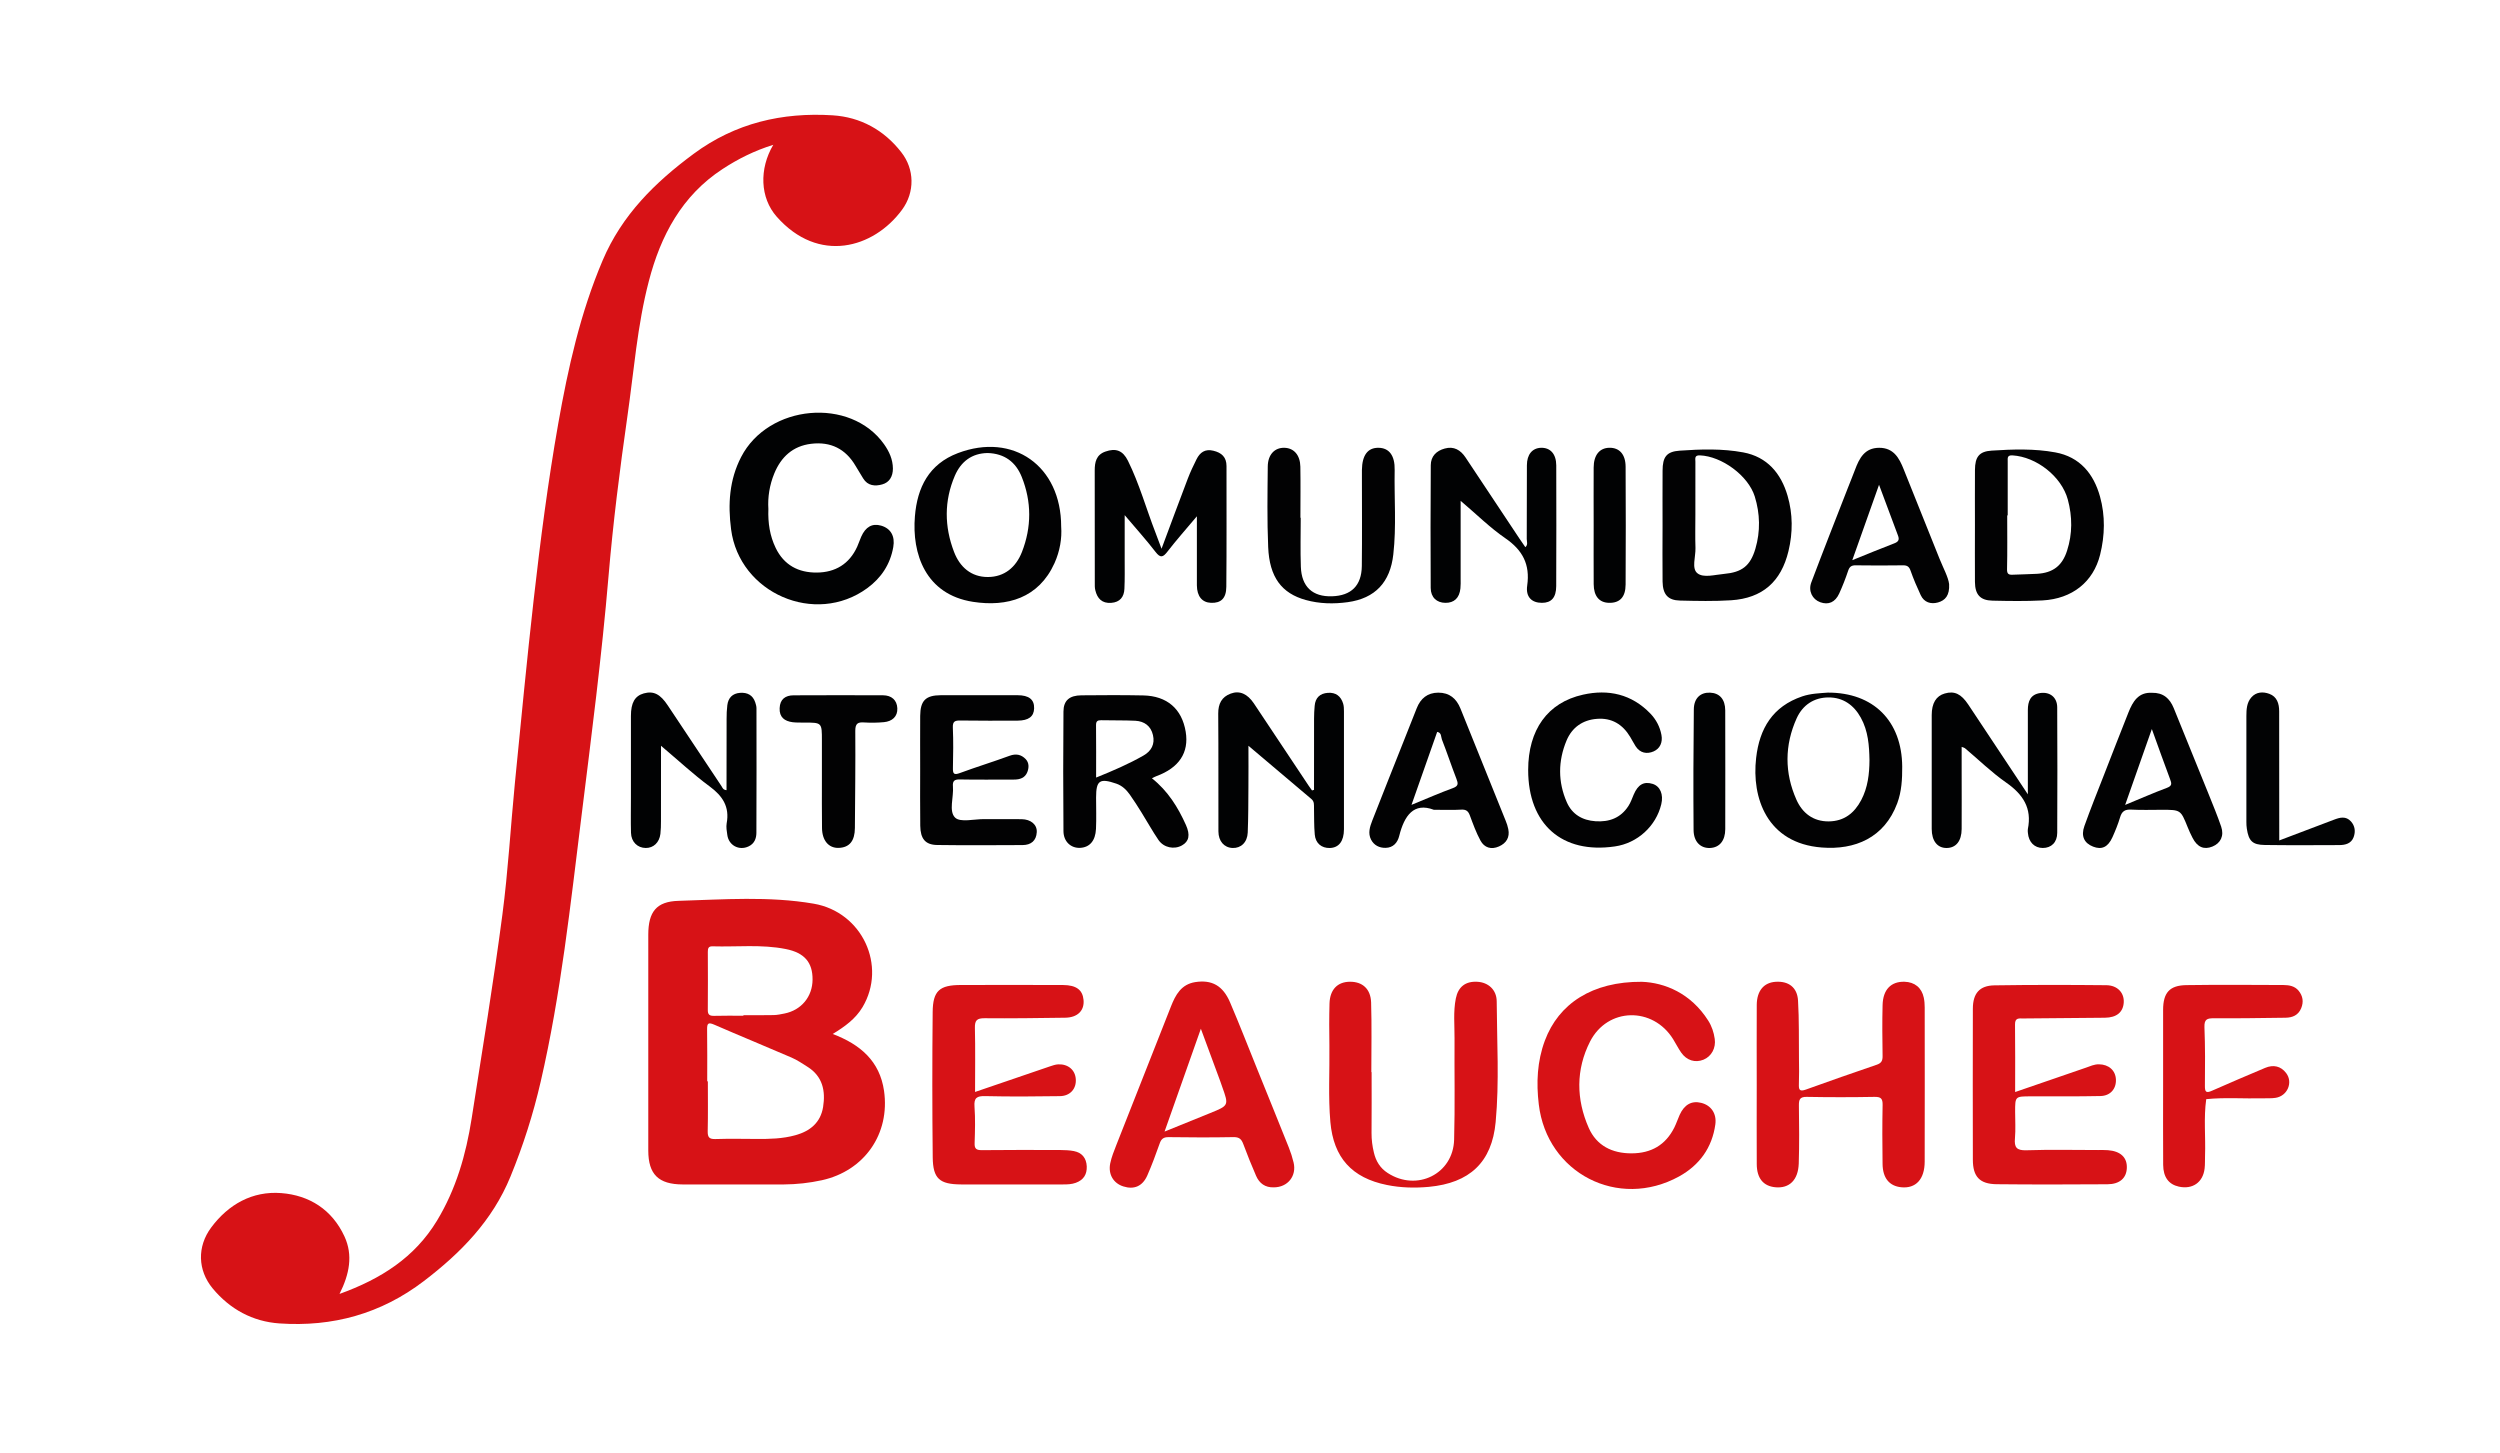 <?xml version="1.0" encoding="utf-8"?>
<!-- Generator: Adobe Illustrator 16.0.0, SVG Export Plug-In . SVG Version: 6.00 Build 0)  -->
<!DOCTYPE svg PUBLIC "-//W3C//DTD SVG 1.1//EN" "http://www.w3.org/Graphics/SVG/1.1/DTD/svg11.dtd">
<svg version="1.1" id="Layer_1" xmlns="http://www.w3.org/2000/svg" xmlns:xlink="http://www.w3.org/1999/xlink" x="0px" y="0px"
	 width="234px" height="136px" viewBox="0 0 234 136" style="enable-background:new 0 0 234 136;" xml:space="preserve">
<g>
	<path style="fill-rule:evenodd;clip-rule:evenodd;fill:#D71216;" d="M31.779,121.112c3.882-1.401,7.035-3.412,9.123-6.858c1.789-2.956,2.716-6.186,3.246-9.575
		c0.993-6.35,2.038-12.688,2.874-19.059c0.539-4.102,0.771-8.229,1.173-12.341c0.566-5.729,1.114-11.456,1.76-17.178
		c0.623-5.501,1.335-10.997,2.296-16.452c0.922-5.215,2.068-10.36,4.156-15.274c1.803-4.252,4.9-7.304,8.53-9.985
		c3.894-2.876,8.271-3.89,12.989-3.597c2.613,0.164,4.816,1.374,6.437,3.46c1.232,1.573,1.292,3.723,0.059,5.394
		c-2.657,3.602-7.811,5.072-11.725,0.632c-1.557-1.767-1.653-4.464-0.32-6.724c-1.76,0.548-3.296,1.317-4.747,2.267
		c-3.816,2.495-5.793,6.24-6.898,10.488c-1.086,4.151-1.399,8.445-2.011,12.682c-0.712,4.969-1.34,9.951-1.764,14.952
		c-0.632,7.477-1.596,14.918-2.52,22.358c-1.041,8.347-1.929,16.722-3.828,24.938c-0.701,3.042-1.646,6.007-2.835,8.901
		c-1.684,4.11-4.635,7.123-8.1,9.767c-4.02,3.069-8.548,4.307-13.517,3.965c-2.508-0.172-4.638-1.331-6.254-3.28
		c-1.408-1.705-1.458-3.919-0.139-5.694c1.62-2.178,3.862-3.431,6.555-3.226c2.636,0.201,4.77,1.552,5.925,4.063
		C33.052,117.494,32.712,119.245,31.779,121.112z"/>
	<path style="fill-rule:evenodd;clip-rule:evenodd;fill:#D71216;" d="M164.43,101.508c0-2.48-0.012-4.964,0.002-7.445c0.009-1.316,0.655-2.088,1.753-2.166
		c1.219-0.086,2.043,0.517,2.111,1.763c0.107,1.803,0.068,3.61,0.087,5.416c0.011,0.799,0.023,1.598-0.007,2.395
		c-0.019,0.504,0.045,0.732,0.644,0.516c2.207-0.799,4.43-1.572,6.656-2.333c0.42-0.148,0.539-0.367,0.534-0.801
		c-0.025-1.594-0.041-3.187,0-4.777c0.035-1.451,0.785-2.212,2.043-2.185c0.961,0.027,1.619,0.558,1.815,1.498
		c0.062,0.296,0.084,0.609,0.084,0.915c0.002,4.807,0.012,9.62-0.002,14.427c-0.003,1.65-0.831,2.531-2.189,2.397
		c-1.112-0.11-1.737-0.848-1.753-2.183c-0.027-1.84-0.032-3.679,0.004-5.517c0.012-0.604-0.16-0.77-0.762-0.76
		c-2.114,0.039-4.227,0.039-6.341,0c-0.66-0.014-0.737,0.27-0.732,0.814c0.023,1.808,0.045,3.618-0.014,5.421
		c-0.053,1.557-0.883,2.344-2.182,2.226c-1.132-0.105-1.744-0.836-1.749-2.176C164.418,106.471,164.43,103.987,164.43,101.508z"/>
	<path style="fill-rule:evenodd;clip-rule:evenodd;fill:#D71216;" d="M91.266,102.207c2.385-0.815,4.688-1.607,6.996-2.39c0.256-0.085,0.527-0.183,0.79-0.194
		c0.924-0.037,1.582,0.524,1.641,1.372c0.071,0.898-0.511,1.591-1.486,1.604c-2.326,0.036-4.659,0.052-6.987-0.003
		c-0.794-0.018-1.068,0.158-1.006,0.993c0.082,1.128,0.048,2.267,0.011,3.4c-0.021,0.525,0.148,0.669,0.671,0.665
		c2.445-0.028,4.898-0.019,7.352-0.012c0.429,0.005,0.86,0.019,1.276,0.101c0.753,0.152,1.155,0.648,1.196,1.42
		c0.03,0.757-0.292,1.282-1.029,1.549c-0.386,0.14-0.776,0.151-1.173,0.151c-3.188,0-6.379,0.004-9.563,0
		c-2.008-0.012-2.629-0.532-2.652-2.531c-0.05-4.535-0.05-9.07-0.005-13.606c0.019-1.997,0.646-2.528,2.646-2.53
		c3.186-0.005,6.373-0.012,9.563,0.002c1.242,0.009,1.828,0.463,1.913,1.401c0.091,0.993-0.562,1.646-1.721,1.659
		c-2.511,0.032-5.021,0.073-7.535,0.048c-0.728-0.004-0.931,0.199-0.913,0.922C91.298,98.183,91.266,100.141,91.266,102.207z"/>
	<path style="fill-rule:evenodd;clip-rule:evenodd;fill:#D71216;" d="M188.617,102.214c2.289-0.79,4.448-1.536,6.614-2.276c0.399-0.137,0.788-0.328,1.23-0.319
		c0.92,0.007,1.557,0.577,1.589,1.427c0.036,0.867-0.521,1.527-1.452,1.543c-2.173,0.046-4.348,0.025-6.521,0.029
		c-1.461,0.003-1.461,0-1.461,1.438c0,0.826,0.055,1.657-0.016,2.479c-0.08,0.855,0.147,1.162,1.077,1.13
		c2.232-0.073,4.469-0.025,6.705-0.022c0.304,0,0.612-0.01,0.918,0.014c1.185,0.091,1.81,0.682,1.771,1.666
		c-0.034,0.94-0.664,1.52-1.817,1.524c-3.458,0.022-6.92,0.032-10.38-0.005c-1.582-0.021-2.212-0.712-2.215-2.284
		c-0.011-4.718-0.011-9.432,0-14.146c0.003-1.429,0.621-2.164,2.029-2.183c3.488-0.055,6.978-0.048,10.468-0.014
		c1.043,0.012,1.675,0.715,1.627,1.603c-0.05,0.92-0.662,1.431-1.767,1.442c-2.54,0.027-5.083,0.046-7.621,0.068
		c-0.396,0.003-0.799-0.094-0.789,0.558C188.633,97.932,188.617,99.983,188.617,102.214z"/>
	<path style="fill-rule:evenodd;clip-rule:evenodd;fill:#D71216;" d="M153.675,91.896c2.139,0.08,4.587,1.066,6.215,3.634c0.335,0.525,0.523,1.103,0.609,1.71
		c0.124,0.855-0.308,1.644-1.052,1.947c-0.776,0.313-1.57,0.075-2.088-0.665c-0.276-0.396-0.495-0.84-0.753-1.253
		c-1.897-3.061-6.138-2.99-7.779,0.224c-1.331,2.618-1.303,5.398-0.123,8.075c0.735,1.662,2.187,2.393,4.015,2.386
		c1.828-0.005,3.173-0.776,3.997-2.415c0.189-0.379,0.322-0.792,0.498-1.183c0.438-0.968,1.13-1.354,2.024-1.127
		c0.913,0.228,1.457,0.992,1.317,2.018c-0.303,2.187-1.493,3.816-3.389,4.866c-5.699,3.138-12.371-0.299-13.136-6.74
		c-0.242-2.024-0.153-4.033,0.568-5.969C145.887,93.944,149.03,91.865,153.675,91.896z"/>
	<path style="fill-rule:evenodd;clip-rule:evenodd;fill:#D71216;" d="M128.383,100.355c0,1.899,0.011,3.798-0.007,5.695c-0.004,0.62,0.075,1.226,0.217,1.818
		c0.185,0.802,0.586,1.473,1.299,1.927c2.723,1.765,6.122,0.096,6.213-3.111c0.089-3.154,0.018-6.311,0.039-9.47
		c0.009-1.248-0.128-2.513,0.121-3.757c0.217-1.093,0.911-1.627,2.018-1.562c1.004,0.055,1.801,0.735,1.808,1.831
		c0.021,3.766,0.251,7.546-0.098,11.298c-0.352,3.782-2.444,5.706-6.249,6.066c-1.315,0.119-2.629,0.09-3.931-0.176
		c-3.284-0.664-4.994-2.559-5.291-5.891c-0.208-2.383-0.06-4.777-0.091-7.164c-0.021-1.317-0.027-2.635,0.011-3.954
		c0.046-1.291,0.756-2.006,1.906-2.013c1.162-0.012,1.945,0.657,1.988,1.936c0.066,2.171,0.021,4.348,0.021,6.525
		C128.36,100.355,128.372,100.355,128.383,100.355z"/>
	<path style="fill-rule:evenodd;clip-rule:evenodd;fill:#010203;" d="M71.92,47.638c-0.048,1.326,0.14,2.521,0.683,3.646c0.781,1.618,2.139,2.323,3.855,2.308
		c1.723-0.014,3.038-0.799,3.775-2.42c0.137-0.301,0.237-0.625,0.374-0.931c0.414-0.937,1.037-1.278,1.867-1.041
		c0.902,0.263,1.315,0.988,1.137,2.002c-0.283,1.62-1.132,2.896-2.438,3.851c-4.866,3.561-11.972,0.468-12.743-5.506
		c-0.306-2.362-0.167-4.629,0.94-6.771c2.549-4.942,10.23-5.627,13.375-1.201c0.486,0.688,0.824,1.42,0.831,2.287
		c0,0.73-0.329,1.294-1.002,1.479c-0.653,0.185-1.354,0.146-1.783-0.564c-0.237-0.39-0.479-0.775-0.71-1.171
		c-0.936-1.598-2.335-2.287-4.156-2.067c-1.709,0.205-2.816,1.23-3.451,2.777C72.027,45.401,71.85,46.547,71.92,47.638z"/>
	<path style="fill-rule:evenodd;clip-rule:evenodd;fill:#D71216;" d="M202.467,101.591c0-2.355-0.007-4.716,0-7.071c0.005-1.604,0.603-2.289,2.176-2.313
		c3.03-0.045,6.062-0.022,9.095-0.009c0.523,0.005,1.046,0.089,1.413,0.534c0.399,0.493,0.484,1.041,0.242,1.632
		c-0.27,0.657-0.806,0.886-1.468,0.895c-2.232,0.025-4.467,0.068-6.701,0.05c-0.632-0.002-0.913,0.085-0.888,0.829
		c0.073,1.835,0.062,3.668,0.043,5.508c-0.004,0.577,0.123,0.688,0.671,0.442c1.644-0.734,3.31-1.429,4.965-2.134
		c0.771-0.324,1.47-0.174,1.97,0.486c0.664,0.876,0.118,2.143-0.984,2.316c-0.388,0.063-0.796,0.034-1.191,0.046
		c-1.769,0.045-3.542-0.101-5.307,0.079c-0.248,1.76-0.048,3.529-0.111,5.291c-0.016,0.397,0.009,0.799-0.039,1.194
		c-0.148,1.303-1.132,1.985-2.412,1.702c-0.945-0.205-1.459-0.886-1.468-2.036C202.455,106.553,202.467,104.074,202.467,101.591z"/>
	<path style="fill-rule:evenodd;clip-rule:evenodd;fill:#010203;" d="M108.72,51.363c0.876-2.349,1.655-4.456,2.454-6.554c0.239-0.625,0.525-1.232,0.824-1.828
		c0.32-0.632,0.79-0.981,1.559-0.796c0.785,0.185,1.244,0.596,1.244,1.444c-0.004,3.769,0.019,7.537-0.018,11.301
		c-0.009,1.089-0.511,1.529-1.429,1.495c-0.835-0.03-1.317-0.607-1.326-1.637c-0.004-2.075,0-4.147,0-6.464
		c-1.021,1.216-1.922,2.229-2.748,3.298c-0.422,0.546-0.66,0.639-1.127,0.032c-0.852-1.107-1.794-2.148-2.883-3.438
		c0,1.555,0.004,2.849,0,4.143c0,0.92,0.018,1.84-0.025,2.755c-0.034,0.758-0.413,1.253-1.237,1.314
		c-0.86,0.062-1.303-0.408-1.486-1.178c-0.062-0.234-0.05-0.486-0.05-0.732c-0.007-3.49-0.007-6.984-0.007-10.479
		c0-0.776,0.137-1.468,0.995-1.77c0.977-0.347,1.634-0.111,2.114,0.856c1.068,2.157,1.707,4.482,2.577,6.724
		C108.312,50.27,108.467,50.689,108.72,51.363z"/>
	<path style="fill-rule:evenodd;clip-rule:evenodd;fill:#010203;" d="M122.992,73.932c0-2.226-0.004-4.453,0.004-6.676c0-0.399,0.021-0.797,0.057-1.189
		c0.062-0.753,0.491-1.166,1.237-1.217c0.742-0.055,1.221,0.313,1.431,1.016c0.068,0.229,0.073,0.484,0.073,0.727
		c0.005,3.672,0.007,7.352,0,11.03c-0.002,1.114-0.479,1.726-1.319,1.749c-0.773,0.022-1.342-0.437-1.413-1.258
		c-0.075-0.822-0.053-1.65-0.071-2.477c-0.007-0.302,0.041-0.604-0.237-0.842c-1.917-1.612-3.823-3.232-5.9-4.99
		c0,1.395,0.012,2.598-0.002,3.803c-0.009,1.438-0.005,2.876-0.064,4.316c-0.037,0.922-0.637,1.481-1.422,1.447
		c-0.788-0.032-1.319-0.637-1.322-1.555c-0.011-3.68,0.012-7.352-0.018-11.028c-0.005-0.913,0.326-1.557,1.168-1.867
		c0.838-0.313,1.57,0.027,2.17,0.92c1.712,2.569,3.417,5.138,5.129,7.705c0.101,0.148,0.206,0.295,0.311,0.44
		C122.869,73.966,122.928,73.952,122.992,73.932z"/>
	<path style="fill-rule:evenodd;clip-rule:evenodd;fill:#010203;" d="M68.003,73.961c0-2.257-0.002-4.459,0.007-6.664c0-0.427,0.012-0.86,0.066-1.283
		c0.084-0.691,0.479-1.111,1.198-1.164c0.682-0.048,1.191,0.213,1.417,0.893c0.055,0.174,0.112,0.358,0.114,0.532
		c0.005,3.894,0.012,7.79-0.007,11.679c-0.002,0.523-0.187,1.021-0.739,1.273c-0.886,0.416-1.851-0.098-1.983-1.072
		c-0.053-0.363-0.121-0.744-0.06-1.094c0.288-1.545-0.376-2.554-1.595-3.453c-1.536-1.132-2.942-2.446-4.551-3.803
		c0,2.488,0.002,4.773-0.004,7.058c0,0.395-0.007,0.794-0.053,1.191c-0.101,0.813-0.653,1.324-1.374,1.317
		c-0.771-0.007-1.356-0.573-1.378-1.418c-0.03-1.1-0.007-2.205-0.007-3.31c0-2.542,0-5.087,0-7.63c0-1.234,0.365-1.874,1.203-2.111
		c0.92-0.253,1.545,0.063,2.25,1.132c1.673,2.522,3.346,5.04,5.028,7.556C67.625,73.733,67.677,73.934,68.003,73.961z"/>
	<path style="fill-rule:evenodd;clip-rule:evenodd;fill:#010203;" d="M136.716,46.878c0,2.586,0,4.935,0,7.283c0,0.309,0.012,0.614-0.021,0.915
		c-0.091,0.895-0.589,1.36-1.41,1.35c-0.808-0.007-1.365-0.512-1.372-1.395c-0.023-3.823-0.016-7.653,0.007-11.481
		c0.002-0.845,0.525-1.354,1.306-1.567c0.852-0.24,1.483,0.137,1.949,0.837c1.678,2.518,3.348,5.038,5.021,7.558
		c0.185,0.278,0.379,0.548,0.575,0.838c0.269-0.23,0.132-0.523,0.132-0.768c0.014-2.296,0.002-4.597,0.014-6.891
		c0-1.013,0.498-1.615,1.319-1.643c0.874-0.025,1.424,0.577,1.429,1.643c0.009,3.764,0.014,7.532-0.004,11.299
		c-0.002,1.081-0.457,1.574-1.342,1.57c-0.938,0-1.531-0.541-1.374-1.616c0.283-1.983-0.431-3.321-2.052-4.433
		C139.465,49.396,138.218,48.151,136.716,46.878z"/>
	<path style="fill-rule:evenodd;clip-rule:evenodd;fill:#010203;" d="M189.807,74.35c0-2.823,0-5.357,0-7.893c0.002-0.811,0.239-1.457,1.161-1.589
		c0.904-0.128,1.577,0.395,1.587,1.328c0.021,3.919,0.021,7.843,0.002,11.757c-0.002,0.893-0.557,1.42-1.352,1.418
		c-0.775,0-1.319-0.544-1.392-1.399c-0.01-0.126-0.027-0.251-0.005-0.372c0.397-1.947-0.45-3.248-2.022-4.344
		c-1.374-0.958-2.584-2.146-3.873-3.229c-0.046-0.036-0.112-0.048-0.302-0.121c0,0.729,0,1.408,0,2.093c0,1.865,0.012,3.732,0,5.6
		c-0.007,1.125-0.531,1.767-1.405,1.773c-0.865,0.007-1.395-0.657-1.397-1.785c-0.007-3.554,0-7.104,0-10.654
		c0-1.116,0.413-1.79,1.217-2.021c0.908-0.265,1.536,0.032,2.205,1.036C186.038,68.668,187.841,71.389,189.807,74.35z"/>
	<path style="fill-rule:evenodd;clip-rule:evenodd;fill:#020203;" d="M86.128,71.964c0-1.654-0.009-3.305,0.002-4.955c0.014-1.44,0.511-1.929,1.94-1.938
		c2.387-0.009,4.775-0.005,7.167,0c1.08,0.002,1.579,0.408,1.557,1.228c-0.019,0.77-0.514,1.144-1.545,1.153
		c-1.776,0.004-3.551,0.016-5.33-0.012c-0.518-0.009-0.76,0.057-0.732,0.673c0.055,1.254,0.034,2.511,0.007,3.767
		c-0.014,0.552,0.096,0.683,0.66,0.473c1.538-0.568,3.106-1.048,4.647-1.614c0.603-0.221,1.086-0.116,1.5,0.309
		c0.333,0.347,0.315,0.806,0.16,1.212c-0.214,0.555-0.708,0.712-1.267,0.707c-1.685-0.002-3.371,0.023-5.053-0.011
		c-0.53-0.014-0.689,0.155-0.646,0.666c0.084,0.993-0.409,2.294,0.198,2.901c0.482,0.481,1.794,0.137,2.737,0.144
		c1.164,0.009,2.328-0.009,3.492,0.007c0.865,0.014,1.458,0.507,1.419,1.214c-0.043,0.802-0.541,1.208-1.326,1.21
		c-2.666,0.01-5.328,0.032-7.993-0.007c-1.109-0.016-1.57-0.575-1.586-1.801C86.112,75.518,86.128,73.74,86.128,71.964z"/>
	<path style="fill-rule:evenodd;clip-rule:evenodd;fill:#020203;" d="M143.037,72.067c0.004-3.746,1.803-6.305,5.133-7.046c2.374-0.532,4.553-0.053,6.309,1.773
		c0.539,0.565,0.89,1.232,1.034,2.004c0.127,0.689-0.133,1.267-0.733,1.533c-0.625,0.274-1.273,0.165-1.691-0.49
		c-0.176-0.278-0.331-0.58-0.502-0.865c-0.708-1.178-1.728-1.803-3.118-1.691c-1.34,0.101-2.328,0.811-2.837,2.022
		c-0.801,1.912-0.817,3.882,0.021,5.783c0.493,1.123,1.447,1.696,2.687,1.778c1.294,0.089,2.358-0.313,3.077-1.422
		c0.215-0.329,0.343-0.708,0.498-1.072c0.402-0.945,0.954-1.256,1.773-1.003c0.706,0.22,1.03,0.986,0.808,1.906
		c-0.493,2.059-2.239,3.646-4.341,3.948C146.202,79.95,143.034,77.152,143.037,72.067z"/>
	<path style="fill-rule:evenodd;clip-rule:evenodd;fill:#020203;" d="M121.748,48.462c0,1.529-0.043,3.065,0.012,4.595c0.066,1.871,1.104,2.816,2.919,2.755
		c1.794-0.058,2.762-0.995,2.787-2.823c0.032-2.755,0.009-5.513,0.009-8.271c0-0.247-0.002-0.491,0-0.733
		c0.021-1.376,0.543-2.081,1.543-2.072c1,0.007,1.552,0.717,1.522,2.086c-0.05,2.628,0.171,5.271-0.127,7.896
		c-0.29,2.6-1.694,4.115-4.273,4.469c-1.303,0.178-2.627,0.155-3.917-0.203c-2.26-0.623-3.406-2.132-3.522-4.957
		c-0.107-2.511-0.064-5.024-0.039-7.539c0.011-1.128,0.659-1.785,1.579-1.751c0.875,0.032,1.452,0.683,1.472,1.771
		c0.027,1.591,0.005,3.184,0.005,4.779C121.732,48.462,121.741,48.462,121.748,48.462z"/>
	<path style="fill-rule:evenodd;clip-rule:evenodd;fill:#020203;" d="M76.93,72.897c0-1.193,0-2.387,0-3.583c0-1.68,0-1.68-1.634-1.68c-0.368-0.005-0.74,0.011-1.103-0.034
		c-0.76-0.099-1.255-0.466-1.219-1.313c0.032-0.843,0.537-1.203,1.313-1.205c2.789-0.014,5.574-0.012,8.363-0.003
		c0.801,0.003,1.306,0.454,1.34,1.215c0.037,0.778-0.486,1.23-1.258,1.301c-0.609,0.055-1.226,0.066-1.837,0.027
		c-0.603-0.043-0.842,0.096-0.84,0.783c0.023,3.026-0.016,6.06-0.037,9.093c-0.007,1.215-0.509,1.833-1.524,1.865
		c-0.931,0.027-1.545-0.689-1.554-1.87C76.921,75.963,76.93,74.432,76.93,72.897z"/>
	<path style="fill-rule:evenodd;clip-rule:evenodd;fill:#020304;" d="M213.338,78.666c1.763-0.669,3.442-1.299,5.113-1.938c0.568-0.219,1.127-0.365,1.6,0.16
		c0.379,0.425,0.44,0.949,0.249,1.468c-0.226,0.606-0.778,0.741-1.349,0.744c-2.328,0.009-4.654,0.024-6.98-0.01
		c-1.144-0.016-1.494-0.381-1.666-1.518c-0.034-0.21-0.043-0.427-0.043-0.642c0-3.3,0-6.612,0-9.917
		c0-0.614,0.036-1.242,0.456-1.728c0.454-0.532,1.101-0.56,1.689-0.343c0.721,0.263,0.924,0.913,0.924,1.637
		c0.007,3.645,0.007,7.29,0.007,10.931C213.338,77.846,213.338,78.184,213.338,78.666z"/>
	<path style="fill-rule:evenodd;clip-rule:evenodd;fill:#010203;" d="M149.167,49.167c0-1.808-0.012-3.613,0-5.418c0.007-1.155,0.552-1.824,1.472-1.838
		c0.938-0.014,1.515,0.616,1.518,1.78c0.019,3.673,0.023,7.35,0,11.022c-0.004,1.182-0.55,1.736-1.557,1.712
		c-0.913-0.021-1.424-0.626-1.431-1.746C149.156,52.844,149.167,51.007,149.167,49.167z"/>
	<path style="fill-rule:evenodd;clip-rule:evenodd;fill:#010203;" d="M161.488,72.097c0,1.835,0.002,3.673-0.004,5.51c-0.002,1.082-0.539,1.732-1.436,1.765
		c-0.876,0.031-1.52-0.58-1.529-1.68c-0.03-3.765-0.019-7.532,0.023-11.294c0.009-1.048,0.621-1.596,1.511-1.565
		c0.899,0.031,1.424,0.62,1.429,1.656C161.493,68.355,161.488,70.228,161.488,72.097z"/>
	<path style="fill-rule:evenodd;clip-rule:evenodd;fill:#D71216;" d="M77.941,96.781c2.611,0.986,4.403,2.559,4.804,5.315c0.58,4.036-1.839,7.501-5.827,8.375
		c-1.169,0.255-2.356,0.386-3.554,0.393c-3.159,0.002-6.311,0.002-9.467,0c-2.255-0.007-3.214-0.94-3.218-3.166
		c-0.007-6.737-0.007-13.48,0-20.22c0.004-2.123,0.753-3.1,2.828-3.159c4.223-0.128,8.47-0.452,12.652,0.265
		c4.56,0.783,6.87,5.834,4.572,9.688C80.084,95.353,79.101,96.076,77.941,96.781z M66.255,101.212c0,1.554,0.023,3.117-0.014,4.674
		c-0.009,0.56,0.144,0.747,0.719,0.729c1.283-0.041,2.57-0.019,3.851-0.01c1.226,0.01,2.447-0.018,3.638-0.349
		c1.369-0.377,2.355-1.174,2.593-2.639c0.242-1.516-0.043-2.871-1.456-3.762c-0.489-0.311-0.975-0.641-1.504-0.869
		c-2.403-1.041-4.83-2.031-7.229-3.077c-0.563-0.244-0.673-0.125-0.668,0.438c0.025,1.625,0.011,3.243,0.011,4.864
		C66.216,101.212,66.237,101.212,66.255,101.212z M69.583,95.021c0.947,0,1.895,0.012,2.844-0.009
		c0.331-0.007,0.664-0.08,0.995-0.145c1.58-0.313,2.625-1.574,2.634-3.172c0.014-1.604-0.753-2.518-2.504-2.864
		c-2.269-0.455-4.577-0.186-6.861-0.254c-0.393-0.012-0.438,0.205-0.438,0.522c0.009,1.801,0.014,3.611-0.002,5.414
		c-0.009,0.45,0.148,0.577,0.578,0.571c0.92-0.028,1.839-0.01,2.755-0.01C69.583,95.058,69.583,95.04,69.583,95.021z"/>
	<path style="fill-rule:evenodd;clip-rule:evenodd;fill:#D71216;" d="M119.226,111.136c-0.803,0.027-1.349-0.372-1.655-1.075c-0.427-0.977-0.824-1.975-1.198-2.974
		c-0.169-0.454-0.372-0.662-0.915-0.653c-2.02,0.037-4.045,0.034-6.067,0.002c-0.486-0.006-0.694,0.16-0.845,0.594
		c-0.356,1.007-0.726,2.011-1.155,2.988c-0.445,1.016-1.242,1.349-2.239,1.033c-0.929-0.289-1.444-1.13-1.234-2.161
		c0.121-0.591,0.358-1.166,0.577-1.73c1.696-4.322,3.406-8.639,5.108-12.957c0.427-1.091,0.965-2.07,2.271-2.278
		c1.55-0.241,2.59,0.324,3.262,1.901c0.888,2.077,1.707,4.187,2.554,6.281c0.984,2.431,1.972,4.864,2.947,7.307
		c0.18,0.447,0.329,0.92,0.443,1.395C121.385,110.072,120.529,111.136,119.226,111.136z M113.273,104.184
		c1.75-0.71,1.75-0.713,1.127-2.454c-0.062-0.173-0.116-0.345-0.18-0.516c-0.575-1.565-1.153-3.134-1.819-4.923
		c-1.173,3.327-2.26,6.406-3.399,9.625C110.535,105.297,111.904,104.742,113.273,104.184z"/>
	<path style="fill-rule:evenodd;clip-rule:evenodd;fill:#020203;" d="M107.821,72.848c1.5,1.193,2.44,2.716,3.184,4.375c0.42,0.94,0.283,1.541-0.375,1.908
		c-0.721,0.406-1.693,0.22-2.193-0.504c-0.571-0.833-1.05-1.715-1.586-2.57c-0.354-0.568-0.712-1.137-1.1-1.682
		c-0.322-0.457-0.721-0.838-1.26-1.025c-1.563-0.536-1.897-0.308-1.897,1.304c0,0.979,0.035,1.958-0.009,2.935
		c-0.053,1.119-0.601,1.726-1.481,1.77c-0.858,0.043-1.557-0.578-1.563-1.563c-0.032-3.729-0.032-7.466,0-11.202
		c0.007-1.037,0.568-1.5,1.673-1.512c1.931-0.018,3.86-0.031,5.789,0.01c2.237,0.045,3.626,1.26,3.98,3.402
		c0.319,1.952-0.616,3.369-2.739,4.152C108.125,72.684,108.02,72.752,107.821,72.848z M107.031,70.718
		c0.739-0.42,1.086-1.075,0.885-1.919c-0.196-0.845-0.801-1.29-1.646-1.336c-1.062-0.052-2.129-0.022-3.2-0.05
		c-0.34-0.005-0.484,0.089-0.481,0.461c0.018,1.609,0.007,3.219,0.007,4.907C104.169,72.146,105.639,71.513,107.031,70.718z"/>
	<path style="fill-rule:evenodd;clip-rule:evenodd;fill:#020203;" d="M155.615,49.204c0-1.715-0.009-3.429,0.002-5.146c0.004-1.287,0.367-1.789,1.602-1.876
		c1.983-0.139,3.99-0.203,5.948,0.162c2.244,0.416,3.538,1.963,4.151,4.065c0.493,1.698,0.5,3.439,0.084,5.17
		c-0.689,2.871-2.438,4.416-5.373,4.607c-1.589,0.101-3.188,0.066-4.78,0.027c-1.132-0.024-1.611-0.572-1.632-1.775
		C155.595,52.698,155.615,50.95,155.615,49.204z M158.696,51.294c0.025,0.817-0.381,1.918,0.181,2.362
		c0.573,0.462,1.636,0.135,2.488,0.063c1.68-0.151,2.465-0.744,2.942-2.365c0.477-1.627,0.436-3.272-0.059-4.877
		c-0.612-1.966-3.106-3.78-5.143-3.854c-0.525-0.021-0.416,0.311-0.416,0.594c-0.004,1.65-0.002,3.305-0.002,4.96
		C158.688,49.215,158.66,50.258,158.696,51.294z"/>
	<path style="fill-rule:evenodd;clip-rule:evenodd;fill:#020203;" d="M184.854,49.138c0-1.717-0.01-3.433,0.002-5.147c0.007-1.219,0.384-1.739,1.568-1.814
		c1.985-0.128,3.994-0.196,5.959,0.167c2.287,0.42,3.588,1.999,4.18,4.143c0.497,1.789,0.456,3.634,0.007,5.435
		c-0.637,2.55-2.609,4.124-5.387,4.277c-1.557,0.082-3.127,0.057-4.684,0.022c-1.155-0.024-1.634-0.568-1.644-1.75
		C184.842,52.691,184.854,50.916,184.854,49.138z M187.875,48.24c0,1.68,0.023,3.36-0.016,5.042
		c-0.009,0.445,0.155,0.529,0.522,0.512c0.758-0.03,1.524-0.046,2.287-0.085c1.486-0.089,2.355-0.746,2.81-2.166
		c0.509-1.579,0.5-3.19,0.071-4.779c-0.587-2.173-2.936-4.001-5.18-4.141c-0.516-0.029-0.447,0.268-0.447,0.571
		c0.005,1.68,0,3.364,0,5.046C187.909,48.24,187.894,48.24,187.875,48.24z"/>
	<path style="fill-rule:evenodd;clip-rule:evenodd;fill:#020203;" d="M99.326,49.29c0.082,1.092-0.119,2.297-0.625,3.422c-1.477,3.272-4.435,4.115-7.63,3.62
		c-4.448-0.691-5.731-4.501-5.435-8.017c0.222-2.695,1.31-4.875,4.024-5.904C94.82,40.455,99.326,43.594,99.326,49.29z
		 M89.37,44.536c-1.007,2.354-0.979,4.754-0.073,7.119c0.539,1.417,1.604,2.359,3.17,2.353c1.552-0.004,2.627-0.917,3.186-2.339
		c0.911-2.333,0.913-4.707-0.018-7.028c-0.552-1.383-1.602-2.193-3.195-2.238C90.972,42.425,89.947,43.196,89.37,44.536z"/>
	<path style="fill-rule:evenodd;clip-rule:evenodd;fill:#020203;" d="M171.079,64.829c4.277-0.019,6.939,2.661,6.968,6.928c0.007,1.171-0.055,2.321-0.463,3.424
		c-1.201,3.245-3.972,4.391-7.067,4.146c-5.145-0.399-6.571-4.674-6.144-8.372c0.313-2.769,1.55-4.836,4.318-5.774
		C169.488,64.911,170.307,64.889,171.079,64.829z M174.174,67.176c-0.66-1.196-1.675-1.903-3.026-1.896
		c-1.354,0.004-2.415,0.707-2.979,1.949c-1.139,2.524-1.144,5.112-0.021,7.63c0.553,1.237,1.559,2.036,3.022,2.024
		c1.44-0.016,2.392-0.77,3.042-1.997c0.614-1.169,0.763-2.433,0.771-3.729C174.959,69.784,174.863,68.42,174.174,67.176z"/>
	<path style="fill-rule:evenodd;clip-rule:evenodd;fill:#020203;" d="M182.437,54.668c0.062,1.075-0.375,1.533-1.039,1.721c-0.666,0.186-1.301,0.002-1.62-0.685
		c-0.347-0.744-0.674-1.504-0.945-2.278c-0.134-0.395-0.326-0.518-0.723-0.511c-1.47,0.021-2.94,0.021-4.408,0
		c-0.408-0.009-0.589,0.13-0.717,0.511c-0.239,0.72-0.52,1.432-0.833,2.123c-0.379,0.831-1.011,1.096-1.78,0.819
		c-0.739-0.27-1.141-1.057-0.831-1.862c1.116-2.963,2.275-5.897,3.423-8.845c0.217-0.568,0.457-1.127,0.667-1.695
		c0.402-1.08,0.904-2.048,2.26-2.052c1.347-0.003,1.874,0.949,2.296,2.018c1.116,2.793,2.239,5.587,3.359,8.383
		C181.897,53.182,182.356,54.018,182.437,54.668z M177.314,50.854c0.409-0.155,0.481-0.369,0.331-0.746
		c-0.573-1.522-1.139-3.054-1.767-4.733c-0.847,2.385-1.646,4.636-2.504,7.057C174.788,51.862,176.043,51.338,177.314,50.854z"/>
	<path style="fill-rule:evenodd;clip-rule:evenodd;fill:#020203;" d="M201.426,64.846c1.041-0.025,1.66,0.518,2.032,1.426c1.081,2.68,2.18,5.353,3.259,8.034
		c0.408,1.019,0.829,2.029,1.183,3.063c0.294,0.862-0.048,1.557-0.822,1.871c-0.794,0.32-1.412,0.051-1.859-0.823
		c-0.167-0.327-0.324-0.66-0.457-0.998c-0.655-1.622-0.65-1.622-2.422-1.622c-0.951,0-1.901,0.036-2.849-0.017
		c-0.584-0.032-0.883,0.144-1.05,0.715c-0.191,0.639-0.444,1.262-0.719,1.874c-0.418,0.924-1,1.193-1.808,0.876
		c-0.838-0.326-1.155-0.988-0.814-1.933c0.565-1.575,1.185-3.13,1.796-4.688c0.771-1.981,1.543-3.972,2.33-5.95
		C199.628,65.674,200.146,64.776,201.426,64.846z M198.913,75.34c1.44-0.591,2.659-1.13,3.907-1.596
		c0.514-0.191,0.448-0.42,0.297-0.821c-0.555-1.47-1.077-2.956-1.705-4.686C200.538,70.723,199.756,72.945,198.913,75.34z"/>
	<path style="fill-rule:evenodd;clip-rule:evenodd;fill:#020203;" d="M134.208,75.797c-1.878-0.72-2.762,0.538-3.241,2.444c-0.155,0.63-0.562,1.109-1.278,1.118
		c-0.58,0.012-1.082-0.235-1.36-0.773c-0.306-0.601-0.11-1.196,0.112-1.771c0.986-2.52,1.988-5.035,2.988-7.555
		c0.393-0.993,0.79-1.983,1.178-2.975c0.363-0.91,0.998-1.444,2.011-1.453c1.05-0.003,1.7,0.547,2.082,1.49
		c1.408,3.496,2.826,6.998,4.231,10.499c0.103,0.251,0.194,0.516,0.245,0.785c0.155,0.767-0.176,1.311-0.87,1.62
		c-0.726,0.324-1.372,0.124-1.735-0.55c-0.406-0.746-0.696-1.554-0.993-2.353c-0.151-0.409-0.358-0.564-0.794-0.541
		C136.045,75.826,135.308,75.797,134.208,75.797z M135.984,73.77c0.55-0.201,0.504-0.44,0.333-0.886
		c-0.472-1.216-0.881-2.463-1.358-3.677c-0.089-0.232-0.016-0.63-0.44-0.701c-0.776,2.212-1.55,4.408-2.403,6.829
		C133.56,74.744,134.76,74.215,135.984,73.77z"/>
</g>
</svg>
